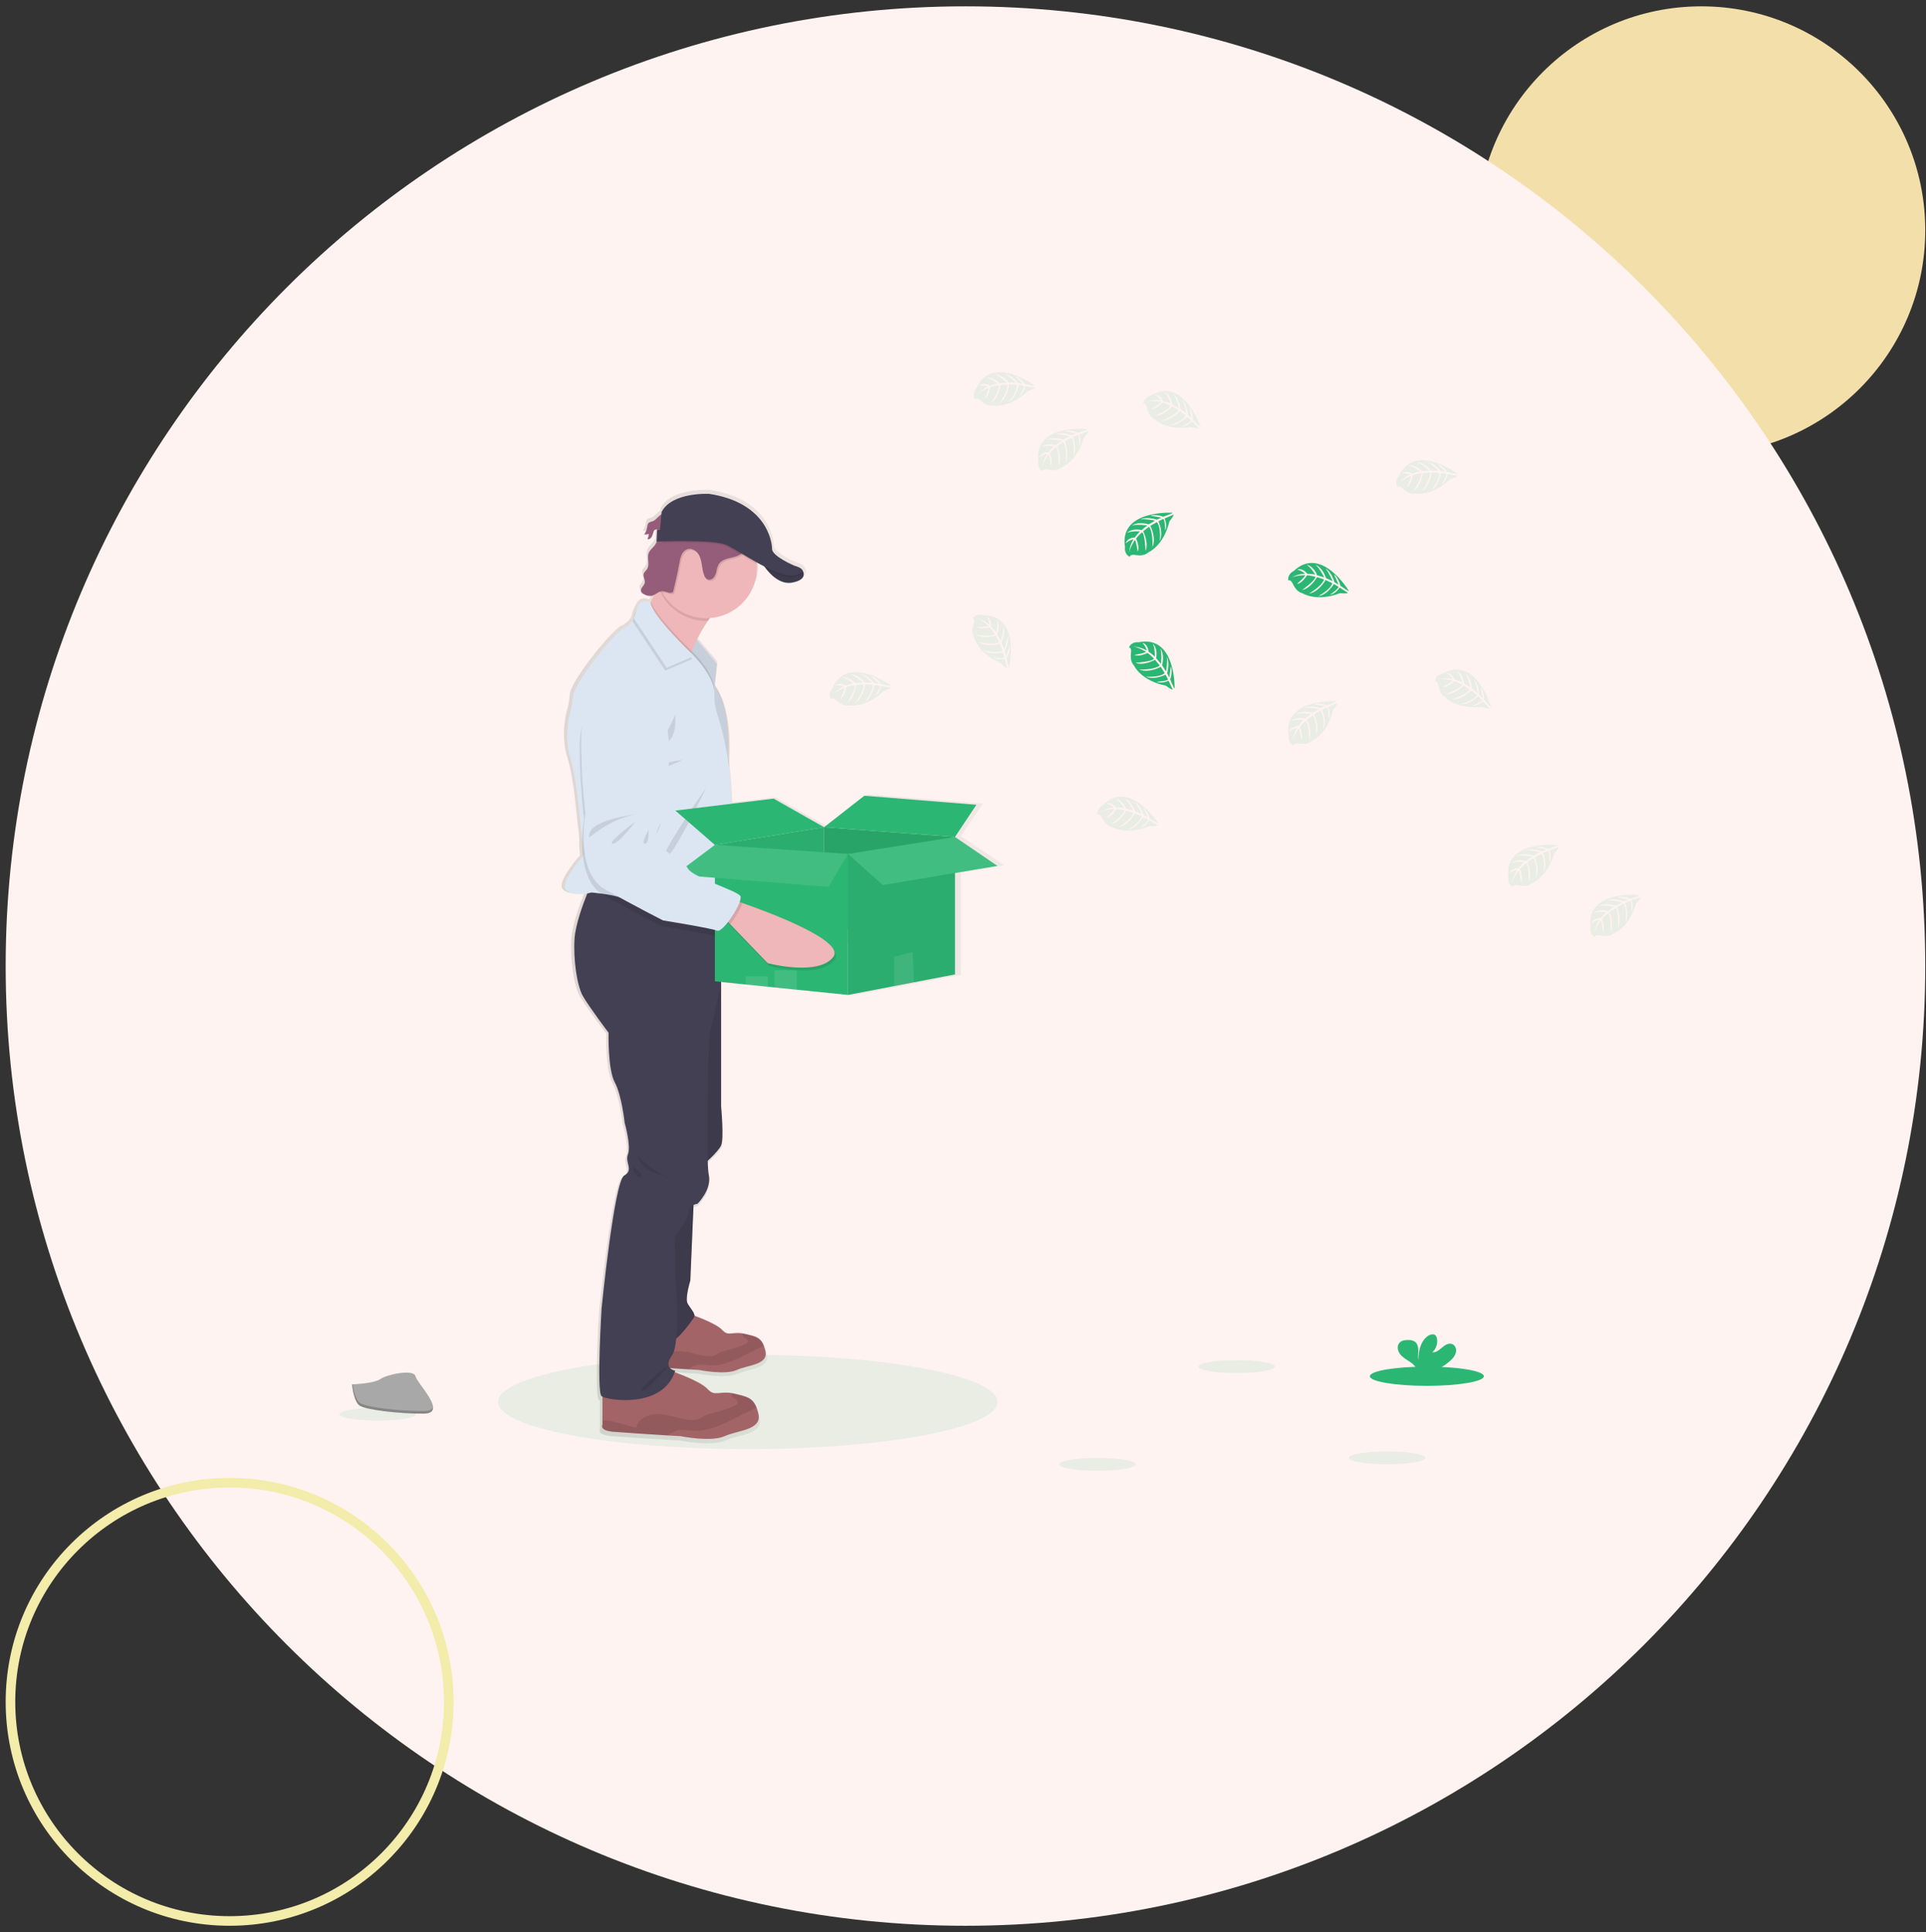 <svg width="301" height="302" viewBox="0 0 301 302" fill="none" xmlns="http://www.w3.org/2000/svg">
  <rect x="0" y="0" width="301" height="302" fill="#333333" stroke="none"/>
  <g clip-path="url(#clip0_7_235)">
    <path
      d="M265.885 70.99C246.555 70.99 230.885 55.319 230.885 35.99C230.885 16.66 246.555 0.99 265.885 0.99C285.215 0.99 300.885 16.66 300.885 35.99C300.885 55.319 285.215 70.99 265.885 70.99Z"
      fill="#F3DFAA" />
    <path
      d="M150.885 300.99C233.728 300.99 300.885 233.832 300.885 150.99C300.885 68.147 233.728 0.99 150.885 0.99C68.042 0.99 0.885 68.147 0.885 150.99C0.885 233.832 68.042 300.99 150.885 300.99Z"
      fill="#FEF3F0" />
    <path
      d="M35.885 300.24C16.969 300.24 1.635 284.905 1.635 265.99C1.635 247.074 16.969 231.74 35.885 231.74C54.801 231.74 70.135 247.074 70.135 265.99C70.135 284.905 54.801 300.24 35.885 300.24Z"
      stroke="#F3ECAA" stroke-width="1.5" />
    <path opacity="0.1"
      d="M116.858 226.488C138.409 226.488 155.88 223.187 155.88 219.116C155.88 215.044 138.409 211.743 116.858 211.743C95.306 211.743 77.835 215.044 77.835 219.116C77.835 223.187 95.306 226.488 116.858 226.488Z"
      fill="#2CB674" />
    <path
      d="M156.964 135.242L150.176 130.679L153.6 125.596L135.673 124.171L129.231 129.139L121.168 124.63L114.442 125.437L114.363 123.669C114.279 121.826 114.094 119.989 113.806 118.166C113.835 117.614 113.855 116.98 113.853 116.29C113.853 113.384 113.458 109.532 111.726 106.964L112.124 103.389L108.889 99.576C109.409 98.544 110.001 97.55 110.662 96.601C110.773 96.442 110.884 96.288 111.003 96.137C115.202 95.835 118.515 92.391 118.515 88.182C118.515 87.987 118.515 87.793 118.493 87.6C118.493 87.523 118.478 87.444 118.469 87.366C118.879 87.587 119.293 87.808 119.707 88.029C119.785 88.14 119.874 88.25 119.971 88.38L119.991 88.405L120.115 88.557L120.155 88.604C120.199 88.657 120.246 88.707 120.292 88.761L120.323 88.796C120.441 88.926 120.565 89.059 120.698 89.189C120.714 89.202 120.729 89.216 120.742 89.231L120.908 89.386L120.955 89.428C121.097 89.554 121.247 89.675 121.398 89.79L121.447 89.826L121.637 89.956L121.7 89.996C121.773 90.04 121.848 90.087 121.921 90.129L121.948 90.144C122.034 90.19 122.123 90.235 122.211 90.277L122.256 90.294C122.331 90.327 122.405 90.358 122.477 90.387L122.546 90.411C122.624 90.438 122.699 90.462 122.779 90.484L122.827 90.498C122.925 90.522 123.022 90.542 123.122 90.557H123.133C123.227 90.572 123.322 90.582 123.417 90.586H123.481C123.566 90.59 123.651 90.59 123.736 90.586H123.791C123.898 90.58 124.003 90.567 124.108 90.548C124.604 90.483 125.08 90.313 125.504 90.049C125.612 89.977 125.708 89.888 125.788 89.786C126.231 89.207 125.744 88.573 125.744 88.573C125.571 88.162 124.449 87.872 124.449 87.872C124.449 87.872 120.904 86.396 120.904 85.22C120.904 84.045 120.018 77.945 110.868 76.551C110.868 76.551 104.916 76.217 103.243 79.395L103.208 79.766C102.716 80.073 102.308 80.69 101.823 80.871C101.613 80.916 101.411 80.99 101.222 81.092V81.05C101.166 81.099 101.12 81.158 101.087 81.225C100.983 81.432 100.92 81.657 100.903 81.888C100.853 82.17 100.755 82.441 100.613 82.69C100.573 82.761 100.529 82.829 100.48 82.893L100.442 82.953C100.699 82.973 100.958 82.931 101.196 82.831C101.158 83.134 101.084 83.431 100.974 83.715C101.115 83.72 101.254 83.684 101.375 83.612C101.496 83.54 101.594 83.434 101.656 83.309V83.291L101.685 83.251C101.741 83.149 101.787 83.042 101.823 82.931L101.798 82.957C101.843 82.814 101.882 82.668 101.931 82.526C101.954 82.447 101.99 82.372 102.04 82.305C102.099 82.246 102.171 82.201 102.251 82.175C102.331 82.148 102.415 82.141 102.499 82.153L102.408 84.069H102.448C102.394 84.208 102.329 84.343 102.253 84.471C101.938 84.979 101.366 85.326 101.156 85.883C101.065 86.152 101.03 86.436 101.054 86.719C101.054 86.884 101.074 87.052 101.087 87.218V87.205C101.118 87.647 101.127 88.067 100.888 88.422C100.724 88.665 100.46 88.849 100.369 89.125C100.344 89.202 100.333 89.283 100.336 89.364C100.354 89.606 100.404 89.845 100.486 90.073C100.487 90.069 100.487 90.064 100.486 90.06C100.542 90.228 100.555 90.407 100.524 90.582C100.424 91.023 99.886 91.393 99.912 91.815C99.911 91.87 99.919 91.926 99.937 91.978C100.041 92.184 100.22 92.343 100.438 92.42C100.779 92.614 101.172 92.7 101.563 92.668C101.71 92.641 101.852 92.593 101.984 92.524C101.829 92.88 101.67 93.231 101.508 93.565C101.484 93.618 101.457 93.671 101.43 93.724C101.43 93.724 100.061 92.811 99.283 94.672C99.056 95.059 98.894 95.48 98.802 95.918C98.763 96.094 98.709 96.266 98.638 96.431C98.293 97.014 97.776 97.477 97.158 97.757C95.572 98.482 89.163 106.454 89.05 108.518C88.995 109.323 88.858 110.122 88.642 110.9C88.138 112.733 88.008 114.649 88.261 116.533C88.34 117.142 88.472 117.743 88.653 118.33C89.334 120.392 89.788 124.239 89.788 124.239L90.524 130.918C90.496 131.839 90.536 132.762 90.643 133.678C89.892 134.533 86.876 138.098 88.028 139.068C88.915 139.832 90.466 139.706 91.337 139.55C90.603 141.36 89.449 144.506 89.296 146.668C89.074 149.866 89.675 154.102 90.626 155.728C91.576 157.355 94.745 161.527 94.745 161.527C94.745 161.527 94.597 167.251 95.729 169.331C96.861 171.41 97.318 175.724 97.318 175.724C97.318 175.724 98.375 179.366 97.845 180.705C97.315 182.044 98.827 183.158 97.24 184.049C95.653 184.939 93.624 205.012 93.624 205.012C93.624 205.012 92.806 218.168 93.624 218.837C93.668 218.869 93.714 218.897 93.763 218.919V223.339C93.763 223.339 93.196 224.267 95.503 224.455C97.083 224.581 101.561 224.866 104.218 225.032L106.277 225.16C106.277 225.16 111.152 226.128 113.306 225.16C115.459 224.192 119.278 224.214 118.71 221.657C118.635 221.309 118.534 220.967 118.409 220.634C117.786 219.047 116.729 218.866 114.781 218.424C114.668 218.4 114.56 218.378 114.46 218.36C112.408 218.004 111.734 218.957 110.584 217.717C109.585 216.645 106.403 215.445 105.319 215.065C105.346 214.986 105.379 214.908 105.406 214.826C105.099 214.775 104.814 214.636 104.584 214.426L107.52 214.612L109.268 214.72C109.268 214.72 113.412 215.545 115.251 214.72C117.09 213.896 120.326 213.918 119.843 211.746C119.779 211.45 119.694 211.159 119.588 210.875C119.058 209.527 118.158 209.379 116.503 209.005C116.408 208.986 116.319 208.966 116.231 208.95C114.487 208.647 113.915 209.456 112.938 208.404C112.1 207.507 109.457 206.502 108.506 206.159C108.506 205.668 107.841 204.97 107.422 204.27C106.93 203.452 107.839 200.59 107.839 200.59L108.357 188.716C108.555 188.628 108.764 188.569 108.978 188.539C108.978 188.539 111.322 186.307 110.793 183.929C110.685 183.21 110.629 182.484 110.624 181.757C111.395 181.043 112.457 179.989 112.758 179.339C113.25 178.281 112.758 173.152 112.758 173.152V153.538L116.68 153.934L120.239 154.299L121.323 154.409L124.882 154.767L133.061 155.591L140.431 154.199L143.619 153.598L150.176 152.361V136.361L156.964 135.242ZM102.982 82.224L102.525 82.175C102.676 82.182 102.835 82.21 102.982 82.224Z"
      fill="url(#paint0_linear_7_235)" />
    <path
      d="M141.056 145.631C138.84 148.794 130.873 147.119 130.873 147.119L124.7 141.357L123.869 140.577L125.263 137.625C125.263 137.625 125.706 137.746 126.466 137.963C130.457 139.119 142.926 142.973 141.056 145.631Z"
      fill="#EFB7B9" />
    <path opacity="0.1"
      d="M126.461 137.963C126.189 138.909 125.442 140.325 124.7 141.357L123.869 140.577L125.263 137.625C125.263 137.625 125.71 137.746 126.461 137.963Z"
      fill="black" />
    <path
      d="M105.288 104.668C105.288 104.668 99.598 107.185 99.877 113.366C100.078 117.348 100.513 121.315 101.18 125.247C101.18 125.247 100.017 134.548 104.861 136.946C109.705 139.344 114.187 141.315 114.187 141.315C114.187 141.315 121.766 142.128 122.708 142.464C123.649 142.8 126.592 137.664 126.049 136.864C125.506 136.064 118.551 134.387 117.664 133.052C116.778 131.718 114.728 130.893 114.728 130.893C114.728 130.893 112.612 129.616 112.468 128.462C112.324 127.309 112.882 126.449 113.024 125.943C113.166 125.437 113.525 120.551 113.525 120.551C113.525 120.551 115.914 103.159 105.288 104.668Z"
      fill="#DCE6F2" />
    <path opacity="0.1"
      d="M109.044 124.993C109.044 124.993 101.238 126.297 101.993 129.021C101.993 129.021 104.827 126.08 109.044 124.993Z"
      fill="black" />
    <path opacity="0.1"
      d="M109.104 126.096C109.104 126.096 104.812 129.589 105.652 129.768C106.492 129.947 109.104 126.096 109.104 126.096Z"
      fill="black" />
    <path opacity="0.1"
      d="M111.167 127.313C111.167 127.313 110.017 129.662 110.724 129.503C111.431 129.344 111.167 127.313 111.167 127.313Z"
      fill="black" />
    <path opacity="0.1"
      d="M126.75 138.212L126.275 138.078C126.411 137.636 126.448 137.278 126.337 137.112C125.795 136.312 118.843 134.637 117.959 133.3C117.075 131.963 115.023 131.141 115.023 131.141C115.023 131.141 112.907 129.863 112.763 128.71C112.619 127.556 113.177 126.696 113.319 126.19C113.461 125.684 113.82 120.796 113.82 120.796C113.82 120.796 116.202 103.406 105.576 104.915C105.576 104.915 99.886 107.435 100.163 113.616C100.364 117.598 100.8 121.565 101.468 125.496C101.468 125.496 100.305 134.798 105.149 137.196C109.993 139.594 114.476 141.565 114.476 141.565C114.476 141.565 122.052 142.376 122.996 142.714C123.353 142.842 123.997 142.181 124.629 141.273L124.988 141.607L131.161 147.366C131.161 147.366 139.128 149.043 141.344 145.881C143.216 143.22 130.749 139.366 126.75 138.212Z"
      fill="black" />
    <path
      d="M102.013 81.468C101.796 81.51 101.588 81.59 101.399 81.704C101.178 81.888 101.178 82.201 101.122 82.475C101.057 82.857 100.906 83.218 100.679 83.532C100.931 83.55 101.184 83.508 101.417 83.41C101.379 83.713 101.305 84.01 101.195 84.294C101.334 84.298 101.47 84.261 101.588 84.19C101.705 84.118 101.8 84.014 101.86 83.89C101.977 83.641 102.07 83.381 102.137 83.114C102.158 83.034 102.194 82.959 102.244 82.893C102.447 82.652 102.826 82.76 103.141 82.791C103.403 82.813 103.666 82.765 103.903 82.652C104.14 82.538 104.342 82.364 104.488 82.146C104.823 81.64 104.843 80.345 104.045 80.208C103.212 80.071 102.693 81.216 102.013 81.468Z"
      fill="#965D7B" />
    <g opacity="0.1">
      <path opacity="0.1"
        d="M101.377 81.976C101.397 81.868 101.41 81.755 101.435 81.647C101.224 81.83 101.213 82.142 101.158 82.418C101.13 82.577 101.086 82.734 101.027 82.884C101.202 82.607 101.32 82.299 101.377 81.976Z"
        fill="black" />
      <path opacity="0.1"
        d="M101.448 83.801C101.558 83.517 101.633 83.22 101.67 82.917C101.448 83.01 101.208 83.052 100.967 83.039C100.897 83.194 100.812 83.342 100.712 83.481C100.964 83.5 101.216 83.459 101.448 83.362C101.411 83.664 101.337 83.961 101.226 84.246C101.365 84.249 101.501 84.212 101.618 84.141C101.736 84.069 101.831 83.965 101.891 83.841C101.946 83.741 101.991 83.635 102.024 83.525C101.959 83.616 101.872 83.689 101.772 83.737C101.671 83.785 101.56 83.807 101.448 83.801Z"
        fill="black" />
      <path opacity="0.1"
        d="M103.394 82.299C103.079 82.268 102.698 82.159 102.494 82.4C102.445 82.467 102.409 82.542 102.388 82.621C102.368 82.679 102.35 82.738 102.334 82.798C102.545 82.632 102.886 82.721 103.172 82.749C103.434 82.771 103.697 82.722 103.933 82.609C104.17 82.496 104.372 82.321 104.519 82.104C104.587 81.997 104.637 81.88 104.668 81.757C104.516 81.945 104.321 82.092 104.098 82.186C103.876 82.281 103.634 82.319 103.394 82.299Z"
        fill="black" />
    </g>
    <path d="M108.683 99.719L112.062 103.773L111.621 107.863L107.537 101.488L108.683 99.719Z" fill="#DCE6F2" />
    <path opacity="0.1"
      d="M112.06 103.773L111.646 107.62L111.619 107.863L107.934 102.109L107.537 101.488L107.653 101.309L108.681 99.719L108.909 99.993L112.06 103.773Z"
      fill="black" />
    <path
      d="M113.815 94.232C112.672 94.559 111.579 95.682 110.629 97.046C109.986 97.986 109.412 98.972 108.909 99.993C108.597 100.617 108.322 101.216 108.094 101.738L107.934 102.109C107.549 103.017 107.334 103.625 107.334 103.625C107.334 103.625 98.581 97.061 99.966 96.619C100.431 96.471 101.043 95.476 101.648 94.223L101.723 94.064C102.106 93.26 102.483 92.363 102.818 91.519C103.502 89.784 104.01 88.276 104.01 88.276C104.01 88.276 117.305 93.238 113.815 94.232Z"
      fill="#EFB7B9" />
    <path
      d="M119.052 87.907C119.052 87.907 121.072 91.554 123.787 91.057C126.501 90.559 125.385 89.099 125.385 89.099L119.052 87.907Z"
      fill="#444053" />
    <path
      d="M115.136 214.128C113.346 214.943 109.297 214.128 109.297 214.128L107.591 214.022C105.375 213.88 101.665 213.642 100.353 213.536C98.439 213.379 98.909 212.597 98.909 212.597V207.869L108.198 205.523C108.198 205.523 111.87 206.776 112.876 207.869C113.831 208.913 114.389 208.11 116.093 208.411C116.177 208.426 116.266 208.444 116.359 208.466C117.977 208.835 118.854 208.981 119.373 210.318C119.477 210.599 119.561 210.887 119.623 211.18C120.102 213.332 116.924 213.317 115.136 214.128Z"
      fill="#A36468" />
    <path opacity="0.1"
      d="M119.373 210.318C119.04 210.525 118.69 210.704 118.327 210.853C117.108 211.407 115.949 212.084 114.717 212.607C113.485 213.131 112.158 213.505 110.824 213.405C110.126 213.354 109.412 213.184 108.745 213.383C108.333 213.542 107.944 213.757 107.591 214.022C105.375 213.88 101.665 213.642 100.353 213.536C98.439 213.379 98.909 212.596 98.909 212.596V212.044C98.977 212.044 99.055 212.024 99.144 212.017C99.602 212.01 100.059 212.078 100.495 212.219C101.457 212.479 102.414 212.736 103.376 212.992C103.455 212.694 103.594 212.416 103.785 212.173C103.975 211.931 104.213 211.73 104.484 211.582C105.033 211.291 105.649 211.15 106.27 211.173C107.761 211.193 109.173 211.898 110.662 211.969C111.078 212.007 111.497 211.937 111.879 211.765C112.082 211.664 112.262 211.516 112.461 211.403C112.781 211.249 113.118 211.135 113.465 211.065C114.442 210.823 115.4 210.514 116.335 210.141C116.601 210.037 116.911 209.849 116.876 209.567C116.829 209.191 116.237 209.147 116.082 208.802C116.055 208.74 116.042 208.672 116.045 208.604C116.048 208.536 116.067 208.47 116.1 208.411C116.184 208.426 116.273 208.444 116.366 208.466C117.977 208.835 118.854 208.981 119.373 210.318Z"
      fill="black" />
    <path
      d="M113.244 224.47C111.138 225.43 106.374 224.47 106.374 224.47L104.369 224.353C101.772 224.188 97.397 223.911 95.853 223.781C93.599 223.595 94.153 222.676 94.153 222.676V217.105L105.084 214.342C105.084 214.342 109.406 215.816 110.589 217.105C111.712 218.331 112.362 217.388 114.376 217.741C114.476 217.759 114.58 217.781 114.688 217.805C116.592 218.247 117.624 218.413 118.234 219.986C118.357 220.317 118.456 220.656 118.529 221.001C119.078 223.533 115.349 223.514 113.244 224.47Z"
      fill="#A36468" />
    <path opacity="0.1"
      d="M118.229 219.987C117.838 220.23 117.426 220.441 117 220.616C115.566 221.268 114.201 222.064 112.752 222.68C111.302 223.297 109.74 223.735 108.169 223.62C107.349 223.56 106.509 223.355 105.732 223.593C105.244 223.782 104.786 224.038 104.369 224.353C101.772 224.188 97.397 223.911 95.853 223.781C93.599 223.595 94.153 222.676 94.153 222.676V222.026C94.245 222.011 94.338 222.001 94.43 221.995C94.97 221.986 95.508 222.065 96.021 222.232L99.409 223.142C99.504 222.791 99.669 222.463 99.895 222.177C100.121 221.892 100.403 221.656 100.724 221.483C101.369 221.139 102.095 220.973 102.826 221.001C104.581 221.025 106.241 221.854 107.994 221.938C108.482 221.982 108.974 221.901 109.421 221.701C109.663 221.58 109.864 221.405 110.108 221.275C110.483 221.092 110.88 220.958 111.289 220.877C112.432 220.59 113.554 220.226 114.648 219.79C114.961 219.666 115.327 219.445 115.284 219.114C115.229 218.672 114.533 218.619 114.349 218.212C114.318 218.139 114.304 218.059 114.308 217.98C114.312 217.9 114.334 217.822 114.371 217.752C114.471 217.77 114.575 217.792 114.684 217.816C116.587 218.241 117.62 218.413 118.229 219.987Z"
      fill="black" />
    <path
      d="M108.479 186.241L107.888 200.126C107.888 200.126 107.001 202.961 107.482 203.772C107.963 204.583 108.774 205.392 108.479 205.872C108.185 206.351 104.639 211.536 103.493 209.547C102.348 207.558 101.218 198.939 101.218 198.939L102.275 188.294L108.479 186.241Z"
      fill="#444053" />
    <path
      d="M111.045 151.647L112.69 153.839V172.906C112.69 172.906 113.17 177.989 112.69 179.039C112.209 180.088 109.771 182.188 109.771 182.188L107.721 171.691L108.165 160.586L111.045 151.647Z"
      fill="#444053" />
    <path opacity="0.1"
      d="M108.479 186.241L107.888 200.126C107.888 200.126 107.001 202.961 107.482 203.772C107.963 204.583 108.774 205.392 108.479 205.872C108.185 206.351 104.639 211.536 103.493 209.547C102.348 207.558 101.218 198.939 101.218 198.939L102.275 188.294L108.479 186.241Z"
      fill="black" />
    <path opacity="0.1"
      d="M111.045 151.647L112.69 153.839V172.906C112.69 172.906 113.17 177.989 112.69 179.039C112.209 180.088 109.771 182.188 109.771 182.188L107.721 171.691L108.165 160.586L111.045 151.647Z"
      fill="black" />
    <path
      d="M112.69 143.514V153.828L110.844 161.857C110.844 161.857 110.252 181.231 110.768 183.587C111.285 185.943 108.996 188.155 108.996 188.155C108.996 188.155 107.666 188.303 107.666 189.333C107.666 190.362 105.45 193.31 105.45 193.31L105.523 199.056C105.523 199.056 106.485 209.812 105.007 211.874C103.529 213.936 105.523 214.232 105.523 214.232C103.677 220.272 94.814 218.873 94.014 218.21C93.214 217.547 94.014 204.508 94.014 204.508C94.014 204.508 95.995 184.619 97.546 183.735C99.097 182.851 97.621 181.746 98.138 180.42C98.654 179.094 97.621 175.485 97.621 175.485C97.621 175.485 97.178 171.211 96.07 169.149C94.962 167.087 95.108 161.415 95.108 161.415C95.108 161.415 92.006 157.289 91.084 155.669C90.162 154.049 89.569 149.85 89.79 146.681C89.941 144.539 91.069 141.421 91.784 139.627C92.128 138.767 92.376 138.21 92.376 138.21L92.587 138.265L104.69 141.426L112.69 143.514Z"
      fill="#444053" />
    <path opacity="0.1"
      d="M113.815 94.232C112.672 94.559 111.579 95.682 110.629 97.046H110.381C108.987 97.046 107.618 96.681 106.412 95.985C105.206 95.289 104.205 94.288 103.511 93.083C103.221 92.584 102.988 92.054 102.815 91.503C103.5 89.768 104.008 88.261 104.008 88.261C104.008 88.261 117.305 93.238 113.815 94.232Z"
      fill="black" />
    <path
      d="M118.303 88.707C118.304 89.916 118.028 91.11 117.495 92.196C116.961 93.282 116.185 94.231 115.226 94.971C114.267 95.71 113.15 96.22 111.962 96.462C110.774 96.703 109.546 96.669 108.373 96.363C107.2 96.056 106.113 95.486 105.197 94.694C104.28 93.903 103.557 92.912 103.085 91.799C102.612 90.685 102.402 89.478 102.471 88.271C102.54 87.064 102.886 85.888 103.482 84.836C103.723 84.408 104.003 84.004 104.32 83.629C104.843 83.008 105.457 82.47 106.141 82.033C107.298 81.3 108.626 80.879 109.994 80.811C111.363 80.743 112.726 81.029 113.95 81.644C115.174 82.258 116.218 83.178 116.979 84.315C117.74 85.451 118.192 86.765 118.291 88.128C118.296 88.323 118.303 88.515 118.303 88.707Z"
      fill="#EFB7B9" />
    <path opacity="0.1"
      d="M111.646 107.62L111.619 107.864L107.934 102.118C107.549 103.026 107.334 103.634 107.334 103.634C107.334 103.634 98.581 97.061 99.966 96.619C100.431 96.471 101.043 95.477 101.648 94.224L101.723 94.064C102.365 95.974 106.099 99.79 107.653 101.32C107.832 101.497 107.981 101.643 108.096 101.749L108.333 101.97L108.457 102.093C109.022 102.675 111.406 105.238 111.646 107.62Z"
      fill="black" />
    <path
      d="M114.4 127.116L113.997 140.06L113.926 142.365C113.926 142.365 109.148 141.923 104.69 141.437C101.1 141.046 97.716 140.624 97.196 140.376C96.531 140.064 95.106 139.824 93.983 139.671C93.114 139.554 92.431 139.492 92.431 139.492C92.431 139.492 92.177 139.567 91.784 139.638C90.929 139.793 89.427 139.919 88.551 139.161C87.432 138.19 90.373 134.666 91.106 133.819L91.268 133.636L90.991 131.083L90.271 124.465C90.271 124.465 89.828 120.652 89.163 118.608C88.985 118.027 88.857 117.432 88.78 116.829C88.533 114.962 88.659 113.065 89.152 111.247C89.362 110.474 89.496 109.683 89.551 108.885C89.662 106.84 95.922 98.939 97.473 98.221C98.171 97.897 98.732 97.338 99.059 96.643C99.167 96.425 99.249 96.194 99.301 95.956C99.966 93.083 101.648 94.224 101.648 94.224C102.053 96.471 108.331 102.42 108.331 102.42L108.455 102.544C109.078 103.181 111.852 106.169 111.655 108.719C111.615 109.668 111.757 110.616 112.073 111.512C113.35 115.522 114.084 119.684 114.256 123.888L114.4 127.116Z"
      fill="#DCE6F2" />
    <path opacity="0.1"
      d="M105.506 111.746C105.506 111.746 103.954 115.503 102.791 116.111C101.628 116.719 106.06 117.393 105.506 111.746Z"
      fill="black" />
    <path opacity="0.1"
      d="M106.669 118.763C106.669 118.763 103.123 119.205 103.123 119.868C103.123 120.531 106.669 118.763 106.669 118.763Z"
      fill="black" />
    <path opacity="0.1"
      d="M110.38 123.072C110.38 123.072 105.228 134.011 103.788 134.343C102.348 134.674 110.38 123.072 110.38 123.072Z"
      fill="black" />
    <path opacity="0.1"
      d="M108.233 102.975L103.972 104.823L98.829 97.074C98.937 96.856 99.018 96.625 99.07 96.387C99.735 93.514 101.417 94.654 101.417 94.654C101.823 96.902 108.1 102.851 108.1 102.851L108.233 102.975Z"
      fill="black" />
    <path
      d="M108.455 102.533L104.194 104.381L99.05 96.632C99.159 96.414 99.24 96.183 99.292 95.945C99.957 93.072 101.639 94.212 101.639 94.212C102.044 96.46 108.322 102.409 108.322 102.409L108.455 102.533Z"
      fill="#DCE6F2" />
    <path opacity="0.1"
      d="M113.926 142.365C113.926 142.365 109.148 141.923 104.69 141.437L112.69 143.525V145.956C112.339 146.272 112.036 146.436 111.839 146.352C110.917 145.965 103.394 144.749 103.394 144.749C103.394 144.749 99.024 142.54 94.308 139.888C94.194 139.824 94.083 139.755 93.976 139.68C93.426 139.308 92.952 138.834 92.58 138.285C91.709 137.028 91.284 135.412 91.1 133.828C90.996 132.92 90.958 132.006 90.984 131.092C91.007 130.056 91.102 129.023 91.268 128C90.812 124.039 90.59 120.054 90.603 116.067C90.659 109.879 96.476 107.669 96.476 107.669C107.167 106.73 103.852 123.967 103.852 123.967C103.852 123.967 103.234 128.829 103.066 129.326C102.897 129.824 102.292 130.652 102.374 131.813C102.456 132.973 104.499 134.361 104.499 134.361C104.499 134.361 106.494 135.293 107.316 136.674C107.914 137.693 111.801 139.074 113.997 140.06L113.926 142.365Z"
      fill="black" />
    <path opacity="0.1"
      d="M117.507 83.801C117.511 84.165 117.435 84.526 117.285 84.858C117.172 85.129 117.04 85.391 116.891 85.644C116.658 86.11 116.327 86.52 115.92 86.847C115.408 87.211 114.761 87.313 114.148 87.461C113.534 87.609 112.896 87.846 112.545 88.367C112.356 88.702 112.229 89.069 112.171 89.45C112.112 89.83 111.96 90.19 111.728 90.498C111.607 90.647 111.439 90.753 111.252 90.798C111.064 90.843 110.867 90.824 110.691 90.745C110.505 90.62 110.365 90.44 110.29 90.23C110.037 89.662 109.973 89.032 109.871 88.42C109.769 87.808 109.625 87.178 109.248 86.685C108.871 86.193 108.204 85.868 107.613 86.06C107.415 86.136 107.234 86.251 107.082 86.398C106.93 86.546 106.809 86.722 106.726 86.917C106.563 87.308 106.45 87.718 106.392 88.137C106.117 89.637 105.793 91.128 105.419 92.61C105.408 92.671 105.383 92.728 105.346 92.778C105.287 92.837 105.207 92.87 105.124 92.871C104.628 92.937 104.152 92.59 103.651 92.628C103.599 92.631 103.548 92.639 103.498 92.652C102.688 91.249 102.331 89.631 102.474 88.018C102.617 86.405 103.254 84.876 104.298 83.636L104.338 83.625C104.671 83.507 104.974 83.317 105.224 83.068C105.544 82.749 105.84 82.406 106.11 82.044L106.288 81.823C106.797 81.212 107.377 80.662 108.016 80.186C108.19 80.043 108.391 79.936 108.606 79.868C108.79 79.832 108.978 79.826 109.164 79.85C109.929 79.942 110.701 79.971 111.471 79.936C112.007 79.852 112.548 79.797 113.091 79.773C114.493 79.812 115.69 80.8 116.576 81.883C117.053 82.438 117.478 83.077 117.507 83.801Z"
      fill="black" />
    <path
      d="M102.448 85.046C102.14 85.549 101.583 85.892 101.375 86.445C101.069 87.247 101.586 88.246 101.111 88.962C100.954 89.203 100.695 89.382 100.606 89.658C100.455 90.124 100.868 90.621 100.761 91.101C100.655 91.58 100.021 91.985 100.189 92.453C100.289 92.658 100.464 92.816 100.677 92.895C101.013 93.087 101.399 93.173 101.785 93.141C102.39 93.041 102.84 92.449 103.454 92.405C103.952 92.369 104.429 92.714 104.925 92.65C105.008 92.647 105.087 92.613 105.147 92.555C105.184 92.506 105.209 92.448 105.22 92.387C105.592 90.906 105.917 89.415 106.195 87.914C106.251 87.495 106.363 87.085 106.527 86.694C106.61 86.499 106.731 86.323 106.883 86.176C107.036 86.029 107.216 85.913 107.413 85.837C108.005 85.647 108.67 85.969 109.049 86.462C109.428 86.955 109.572 87.585 109.674 88.197C109.776 88.809 109.84 89.439 110.09 90.007C110.166 90.218 110.308 90.399 110.494 90.524C110.826 90.716 111.274 90.564 111.528 90.276C111.762 89.969 111.914 89.608 111.972 89.227C112.029 88.847 112.156 88.481 112.346 88.146C112.696 87.625 113.337 87.388 113.948 87.24C114.56 87.092 115.205 86.988 115.721 86.624C116.127 86.297 116.458 85.888 116.692 85.424C117.02 84.853 117.325 84.235 117.299 83.578C117.27 82.862 116.844 82.224 116.39 81.667C115.504 80.584 114.305 79.596 112.902 79.558C112.36 79.581 111.819 79.636 111.282 79.722C110.512 79.756 109.741 79.727 108.976 79.633C108.79 79.611 108.601 79.618 108.417 79.653C108.202 79.719 108.002 79.827 107.83 79.972C107.191 80.447 106.61 80.996 106.099 81.607C105.77 82.042 105.414 82.455 105.031 82.844C104.781 83.094 104.478 83.285 104.145 83.404C103.923 83.466 103.702 83.421 103.491 83.49C102.838 83.695 102.751 84.546 102.448 85.046Z"
      fill="#965D7B" />
    <path opacity="0.1"
      d="M123.787 91.054C122.014 91.379 120.545 89.95 119.732 88.906C119.482 88.59 119.255 88.256 119.052 87.907L125.136 89.052L125.382 89.099C125.382 89.099 126.501 90.559 123.787 91.054Z"
      fill="black" />
    <g opacity="0.1">
      <path opacity="0.1"
        d="M100.761 90.469C100.786 90.18 100.742 89.889 100.633 89.62C100.633 89.642 100.613 89.664 100.606 89.686C100.511 89.983 100.639 90.29 100.721 90.597C100.739 90.556 100.752 90.513 100.761 90.469Z"
        fill="black" />
      <path opacity="0.1"
        d="M101.289 86.851C101.266 87.157 101.272 87.464 101.306 87.768C101.329 87.463 101.323 87.156 101.289 86.851Z"
        fill="black" />
      <path opacity="0.1"
        d="M116.678 84.785C116.445 85.25 116.114 85.66 115.708 85.987C115.196 86.352 114.551 86.453 113.935 86.601C113.319 86.749 112.683 86.986 112.333 87.507C112.143 87.843 112.016 88.21 111.958 88.59C111.901 88.972 111.748 89.332 111.515 89.64C111.26 89.927 110.813 90.082 110.48 89.888C110.294 89.762 110.153 89.581 110.077 89.37C109.827 88.802 109.76 88.175 109.66 87.561C109.561 86.946 109.412 86.319 109.035 85.826C108.659 85.333 107.992 85.008 107.4 85.2C107.202 85.277 107.022 85.392 106.87 85.539C106.717 85.686 106.596 85.863 106.514 86.058C106.35 86.448 106.238 86.858 106.181 87.278C105.905 88.779 105.58 90.27 105.206 91.751C105.196 91.812 105.171 91.869 105.133 91.918C105.074 91.977 104.995 92.011 104.912 92.013C104.415 92.078 103.939 91.733 103.44 91.768C102.826 91.812 102.377 92.405 101.772 92.502C101.386 92.536 100.999 92.451 100.664 92.257C100.51 92.191 100.371 92.093 100.258 91.969C100.206 92.043 100.172 92.128 100.158 92.217C100.144 92.306 100.15 92.398 100.176 92.484C100.274 92.69 100.449 92.849 100.664 92.926C100.999 93.12 101.386 93.206 101.772 93.171C102.377 93.074 102.826 92.482 103.44 92.438C103.939 92.402 104.415 92.747 104.912 92.683C104.995 92.68 105.074 92.646 105.133 92.588C105.171 92.539 105.196 92.481 105.206 92.42C105.579 90.947 105.904 89.456 106.181 87.947C106.238 87.528 106.35 87.118 106.514 86.727C106.596 86.532 106.717 86.356 106.87 86.209C107.022 86.061 107.202 85.946 107.4 85.87C107.992 85.678 108.657 86.002 109.035 86.495C109.414 86.988 109.558 87.618 109.66 88.23C109.762 88.842 109.827 89.472 110.077 90.04C110.153 90.251 110.294 90.432 110.48 90.557C110.813 90.749 111.26 90.597 111.515 90.31C111.748 90.002 111.901 89.641 111.958 89.26C112.016 88.879 112.143 88.512 112.333 88.177C112.683 87.656 113.323 87.421 113.935 87.271C114.546 87.121 115.191 87.021 115.708 86.657C116.114 86.33 116.445 85.92 116.678 85.454C117.006 84.886 117.312 84.268 117.285 83.611C117.281 83.527 117.272 83.443 117.259 83.359C117.152 83.865 116.955 84.348 116.678 84.785Z"
        fill="black" />
    </g>
    <path opacity="0.1"
      d="M117.294 84.851C117.863 85.859 118.199 86.98 118.28 88.133C116.306 87.028 114.449 85.815 113.512 85.393C111.879 84.657 105.771 84.767 103.476 84.836C103.716 84.408 103.996 84.004 104.313 83.629C104.838 83.008 105.454 82.47 106.141 82.034C107.051 81.458 108.07 81.073 109.134 80.903C110.198 80.732 111.286 80.78 112.331 81.044C113.375 81.307 114.356 81.78 115.211 82.434C116.066 83.088 116.779 83.909 117.305 84.847L117.294 84.851Z"
      fill="black" />
    <path opacity="0.1"
      d="M124.341 90.117C123.275 90.445 121.536 89.812 119.732 88.906C119.482 88.59 119.255 88.256 119.052 87.907L125.136 89.052C125.54 89.326 125.642 89.717 124.341 90.117Z"
      fill="black" />
    <path
      d="M110.852 77.189C110.852 77.189 105.036 76.858 103.4 80.007L103.137 82.798L102.693 82.749L102.605 84.648C102.605 84.648 111.495 84.261 113.518 85.172C115.541 86.082 121.828 90.67 124.347 89.897C126.867 89.123 124.126 88.405 124.126 88.405C124.126 88.405 120.658 86.94 120.658 85.79C120.658 84.641 119.798 78.571 110.852 77.189Z"
      fill="#444053" />
    <path opacity="0.1"
      d="M99.633 180.659C99.633 180.659 103.345 184.25 104.952 183.974C104.952 183.974 100.409 183.587 99.633 180.659Z"
      fill="black" />
    <path opacity="0.1"
      d="M98.858 182.323C98.858 182.323 99.19 184.17 100.077 183.989C100.963 183.808 98.858 182.323 98.858 182.323Z"
      fill="black" />
    <path opacity="0.1"
      d="M104.675 213.2C104.675 213.2 99.405 217.288 100.294 217.399C101.182 217.509 104.675 213.2 104.675 213.2Z"
      fill="black" />
    <path d="M111.723 132.058L128.786 129.289V145.399L112.574 144.553L111.723 132.058Z" fill="#2CB674" />
    <path opacity="0.05" d="M111.723 132.058L128.786 129.289V145.399L112.574 144.553L111.723 132.058Z" fill="black" />
    <path d="M128.786 129.289L149.248 130.816L148.116 144.836L128.786 145.399V129.289Z" fill="#2CB674" />
    <path opacity="0.1" d="M128.786 129.289L149.248 130.816L148.116 144.836L128.786 145.399V129.289Z" fill="black" />
    <path d="M135.077 124.372L128.786 129.289L149.248 130.816L152.592 125.784L135.077 124.372Z" fill="#2CB674" />
    <path d="M105.545 126.688L120.906 124.823L128.786 129.289L111.723 132.058L105.545 126.688Z" fill="#2CB674" />
    <path
      d="M132.527 133.472V155.499L124.534 154.681L121.057 154.327L119.998 154.217L116.523 153.861L111.723 153.37V132.058L128.784 133.216L132.527 133.472Z"
      fill="#2CB674" />
    <path d="M149.248 130.816V152.296L142.842 153.523L139.726 154.12L132.527 155.499V133.472L149.248 130.816Z"
      fill="#2CB674" />
    <path opacity="0.05"
      d="M149.248 130.816V152.296L142.842 153.523L139.726 154.12L132.527 155.499V133.472L149.248 130.816Z"
      fill="black" />
    <path d="M105.545 136.694L111.723 132.058L132.526 133.472L129.464 138.617L105.545 136.694Z" fill="#2CB674" />
    <path opacity="0.1" d="M105.545 136.694L111.723 132.058L132.526 133.472L129.464 138.617L105.545 136.694Z"
      fill="white" />
    <path d="M149.248 130.816L132.527 133.472L137.969 138.334L155.88 135.337L149.248 130.816Z" fill="#2CB674" />
    <path opacity="0.1" d="M149.248 130.816L132.527 133.472L137.969 138.334L155.88 135.337L149.248 130.816Z"
      fill="white" />
    <path opacity="0.1" d="M142.842 153.523L139.726 154.12V149.53L142.644 148.796L142.842 153.523Z" fill="white" />
    <path opacity="0.1" d="M124.534 151.644V154.681L121.057 154.327V151.644H124.534Z" fill="white" />
    <path opacity="0.1" d="M119.998 152.601V154.217L116.523 153.861V152.601H119.998Z" fill="white" />
    <path opacity="0.1"
      d="M130.435 150.033C128.053 153.072 120.186 150.973 120.186 150.973L114.34 144.891L113.547 144.067L115.098 141.194C115.098 141.194 115.541 141.339 116.282 141.596C120.199 142.962 132.44 147.476 130.435 150.033Z"
      fill="black" />
    <path
      d="M130.213 149.591C127.831 152.63 119.964 150.531 119.964 150.531L114.119 144.449L113.326 143.625L114.877 140.752C114.877 140.752 115.32 140.897 116.06 141.154C119.978 142.52 132.219 147.034 130.213 149.591Z"
      fill="#EFB7B9" />
    <path opacity="0.1"
      d="M116.051 141.154C115.728 142.082 114.905 143.457 114.11 144.449L113.317 143.625L114.868 140.752C114.868 140.752 115.313 140.897 116.051 141.154Z"
      fill="black" />
    <path
      d="M96.697 106.785C96.697 106.785 90.88 108.995 90.825 115.183C90.812 119.17 91.034 123.155 91.49 127.116C91.49 127.116 89.828 136.343 94.537 138.995C99.246 141.647 103.622 143.857 103.622 143.857C103.622 143.857 111.145 145.072 112.069 145.459C112.993 145.846 116.204 140.873 115.705 140.045C115.207 139.216 108.357 137.172 107.544 135.79C106.731 134.409 104.728 133.479 104.728 133.479C104.728 133.479 102.685 132.089 102.603 130.929C102.521 129.768 103.123 128.94 103.294 128.442C103.465 127.945 104.083 123.083 104.083 123.083C104.083 123.083 107.389 105.835 96.697 106.785Z"
      fill="#DCE6F2" />
    <path opacity="0.1"
      d="M99.356 127.271C99.356 127.271 91.49 128.155 92.099 130.918C92.099 130.918 95.088 128.131 99.356 127.271Z"
      fill="black" />
    <path opacity="0.1"
      d="M99.356 128.376C99.356 128.376 94.891 131.636 95.711 131.857C96.531 132.078 99.356 128.376 99.356 128.376Z"
      fill="black" />
    <path opacity="0.1"
      d="M101.351 129.702C101.351 129.702 100.076 131.987 100.797 131.868C101.517 131.748 101.351 129.702 101.351 129.702Z"
      fill="black" />
    <path
      d="M183.256 80.137C183.256 80.137 174.835 79.631 175.819 85.523C175.819 85.523 175.622 86.564 176.568 87.037C176.568 87.037 176.584 86.595 177.432 86.747C177.735 86.798 178.042 86.813 178.347 86.791C178.762 86.764 179.156 86.602 179.469 86.33C179.469 86.33 181.838 85.355 182.759 81.492C182.759 81.492 183.442 80.648 183.424 80.431L182.002 81.039C182.002 81.039 182.487 82.062 182.103 82.913C182.103 82.913 182.059 81.077 181.784 81.119C181.729 81.119 181.046 81.474 181.046 81.474C181.046 81.474 181.882 83.256 181.25 84.553C181.25 84.553 181.49 82.356 180.785 81.603L179.783 82.186C179.783 82.186 180.761 84.027 180.098 85.53C180.098 85.53 180.269 83.225 179.573 82.327L178.664 83.032C178.664 83.032 179.584 84.849 179.023 86.095C179.023 86.095 178.95 83.412 178.467 83.209C178.467 83.209 177.674 83.907 177.554 84.195C177.554 84.195 178.181 85.521 177.791 86.208C177.791 86.208 177.552 84.42 177.348 84.411C177.348 84.411 176.557 85.596 176.475 86.4C176.513 85.65 176.748 84.924 177.155 84.292C176.699 84.378 176.279 84.596 175.945 84.917C175.945 84.917 176.067 84.08 177.35 84.007C177.35 84.007 178.015 83.108 178.179 83.052C178.179 83.052 176.903 82.946 176.129 83.289C176.129 83.289 176.81 82.5 178.414 82.847L179.3 82.118C179.3 82.118 177.621 81.897 176.907 82.142C176.907 82.142 177.727 81.443 179.542 81.952L180.517 81.371C180.517 81.371 179.085 81.061 178.232 81.174C178.232 81.174 179.132 80.69 180.803 81.214L181.501 80.902C181.501 80.902 180.45 80.697 180.145 80.663C179.839 80.63 179.821 80.546 179.821 80.546C180.486 80.436 181.168 80.512 181.791 80.767C181.791 80.767 183.287 80.23 183.256 80.137Z"
      fill="#2CB674" />
    <path opacity="0.1"
      d="M208.841 109.605C208.841 109.605 200.42 109.099 201.404 114.991C201.404 114.991 201.207 116.031 202.153 116.504C202.153 116.504 202.169 116.062 203.02 116.215C203.322 116.266 203.629 116.28 203.935 116.259C204.344 116.229 204.733 116.068 205.043 115.799C205.043 115.799 207.414 114.823 208.336 110.96C208.336 110.96 209.016 110.118 208.989 109.901L207.567 110.507C207.567 110.507 208.052 111.53 207.671 112.381C207.671 112.381 207.624 110.544 207.352 110.586C207.296 110.586 206.612 110.942 206.612 110.942C206.612 110.942 207.449 112.725 206.818 114.02C206.818 114.02 207.057 111.824 206.35 111.07L205.36 111.647C205.36 111.647 206.337 113.488 205.674 114.991C205.674 114.991 205.845 112.686 205.149 111.788L204.243 112.495C204.243 112.495 205.16 114.31 204.602 115.556C204.602 115.556 204.529 112.873 204.046 112.67C204.046 112.67 203.252 113.368 203.131 113.656C203.131 113.656 203.76 114.982 203.37 115.669C203.37 115.669 203.131 113.881 202.927 113.872C202.927 113.872 202.136 115.057 202.054 115.861C202.093 115.111 202.328 114.384 202.736 113.753C202.28 113.839 201.858 114.057 201.524 114.378C201.524 114.378 201.648 113.541 202.931 113.468C202.931 113.468 203.585 112.568 203.76 112.513C203.76 112.513 202.484 112.407 201.71 112.75C201.71 112.75 202.39 111.961 203.993 112.319L204.879 111.589C204.879 111.589 203.197 111.368 202.486 111.614C202.486 111.614 203.306 110.915 205.12 111.424L206.095 110.842C206.095 110.842 204.662 110.535 203.809 110.646C203.809 110.646 204.711 110.162 206.381 110.686L207.079 110.374C207.079 110.374 206.029 110.168 205.721 110.135C205.413 110.102 205.397 110.018 205.397 110.018C206.063 109.908 206.746 109.984 207.37 110.239C207.37 110.239 208.868 109.698 208.841 109.605Z"
      fill="#2CB674" />
    <path opacity="0.1"
      d="M157.686 104.374C157.686 104.374 159.625 96.177 153.633 96.148C153.633 96.148 152.638 95.777 152.011 96.626C152.011 96.626 152.439 96.716 152.149 97.525C152.048 97.811 151.981 98.108 151.949 98.409C151.906 98.82 151.999 99.233 152.213 99.587C152.213 99.587 152.773 102.085 156.423 103.649C156.423 103.649 157.141 104.462 157.358 104.471L157.004 102.971C157.004 102.971 155.909 103.273 155.133 102.75C155.133 102.75 156.957 103.017 156.959 102.75C156.959 102.694 156.738 101.963 156.738 101.963C156.738 101.963 154.834 102.48 153.66 101.638C153.66 101.638 155.789 102.248 156.656 101.685L156.257 100.597C156.257 100.597 154.263 101.245 152.898 100.336C152.898 100.336 155.147 100.898 156.153 100.367L155.61 99.355C155.61 99.355 153.66 99.947 152.523 99.185C152.523 99.185 155.182 99.569 155.47 99.132C155.47 99.132 154.916 98.232 154.653 98.064C154.653 98.064 153.243 98.458 152.623 97.956C152.623 97.956 154.429 98.025 154.471 97.834C154.471 97.834 153.436 96.855 152.647 96.634C153.382 96.801 154.061 97.156 154.617 97.664C154.609 97.201 154.466 96.75 154.205 96.367C154.205 96.367 155.012 96.632 154.87 97.914C154.87 97.914 155.645 98.71 155.67 98.891C155.67 98.891 155.991 97.655 155.785 96.835C155.785 96.835 156.45 97.64 155.823 99.154L156.39 100.159C156.39 100.159 156.904 98.546 156.773 97.803C156.773 97.803 157.325 98.727 156.512 100.425L156.922 101.483C156.922 101.483 157.469 100.126 157.504 99.273C157.504 99.273 157.83 100.241 157.026 101.795L157.216 102.533C157.216 102.533 157.598 101.536 157.682 101.24C157.766 100.944 157.852 100.942 157.852 100.942C157.849 101.614 157.658 102.272 157.301 102.843C157.301 102.843 157.591 104.385 157.686 104.374Z"
      fill="#2CB674" />
    <path opacity="0.1"
      d="M139.245 107.167C139.245 107.167 132.482 102.122 130.065 107.587C130.065 107.587 129.327 108.35 129.856 109.262C129.856 109.262 130.109 108.907 130.743 109.497C130.967 109.705 131.216 109.886 131.483 110.036C131.845 110.237 132.263 110.314 132.673 110.257C132.673 110.257 135.19 110.741 138.089 108.02C138.089 108.02 139.123 107.689 139.221 107.494L137.694 107.227C137.694 107.227 137.535 108.348 136.748 108.849C136.748 108.849 137.721 107.289 137.468 107.176C137.417 107.152 136.655 107.066 136.655 107.066C136.655 107.066 136.371 109.015 135.13 109.751C135.13 109.751 136.542 108.047 136.367 107.03L135.208 106.969C135.208 106.969 135.011 109.044 133.628 109.936C133.628 109.936 135.039 108.104 134.957 106.973L133.81 107.066C133.81 107.066 133.577 109.083 132.422 109.817C132.422 109.817 133.838 107.536 133.548 107.103C133.548 107.103 132.5 107.251 132.241 107.424C132.241 107.424 132.039 108.869 131.33 109.236C131.33 109.236 132.117 107.612 131.957 107.499C131.957 107.499 130.643 108.054 130.127 108.686C130.573 108.08 131.171 107.602 131.86 107.298C131.431 107.12 130.96 107.071 130.503 107.156C130.503 107.156 131.066 106.524 132.179 107.167C132.179 107.167 133.22 106.776 133.397 106.825C133.397 106.825 132.389 106.036 131.554 105.899C131.554 105.899 132.56 105.612 133.701 106.783L134.851 106.666C134.851 106.666 133.572 105.561 132.839 105.375C132.839 105.375 133.909 105.24 135.144 106.659L136.278 106.71C136.278 106.71 135.252 105.667 134.479 105.291C134.479 105.291 135.496 105.38 136.604 106.734L137.359 106.856C137.359 106.856 136.595 106.109 136.356 105.914C136.116 105.72 136.15 105.638 136.15 105.638C136.766 105.91 137.295 106.348 137.676 106.902C137.676 106.902 139.216 107.258 139.245 107.167Z"
      fill="#2CB674" />
    <path opacity="0.1"
      d="M161.761 60.292C161.761 60.292 154.998 55.245 152.581 60.712C152.581 60.712 151.843 61.475 152.372 62.387C152.372 62.387 152.625 62.032 153.259 62.621C153.484 62.829 153.734 63.009 154.001 63.158C154.363 63.36 154.781 63.437 155.191 63.38C155.191 63.38 157.708 63.864 160.607 61.141C160.607 61.141 161.642 60.812 161.737 60.615L160.21 60.352C160.21 60.352 160.053 61.472 159.264 61.974C159.264 61.974 160.239 60.414 159.986 60.301C159.935 60.277 159.173 60.191 159.173 60.191C159.173 60.191 158.881 62.144 157.64 62.876C157.64 62.876 159.049 61.172 158.876 60.155L157.717 60.093C157.717 60.093 157.518 62.169 156.137 63.059C156.137 63.059 157.549 61.227 157.467 60.096L156.321 60.188C156.321 60.188 156.086 62.208 154.932 62.942C154.932 62.942 156.35 60.661 156.06 60.228C156.06 60.228 155.012 60.376 154.752 60.549C154.752 60.549 154.551 61.994 153.842 62.361C153.842 62.361 154.628 60.736 154.469 60.621C154.469 60.621 153.155 61.178 152.638 61.81C153.084 61.205 153.682 60.726 154.371 60.423C153.942 60.244 153.47 60.194 153.013 60.281C153.013 60.281 153.578 59.649 154.69 60.292C154.69 60.292 155.732 59.899 155.909 59.95C155.909 59.95 154.901 59.161 154.065 59.022C154.065 59.022 155.069 58.736 156.21 59.906L157.36 59.788C157.36 59.788 156.084 58.683 155.348 58.496C155.348 58.496 156.419 58.363 157.655 59.782L158.79 59.83C158.79 59.83 157.764 58.787 156.988 58.414C156.988 58.414 158.008 58.502 159.115 59.857L159.869 59.978C159.869 59.978 159.102 59.24 158.863 59.05C158.624 58.86 158.657 58.776 158.657 58.776C159.273 59.048 159.802 59.486 160.184 60.04C160.184 60.04 161.724 60.376 161.761 60.292Z"
      fill="#2CB674" />
    <path opacity="0.1"
      d="M187.603 66.685C187.603 66.685 184.9 58.705 179.801 61.841C179.801 61.841 178.76 62.062 178.678 63.103C178.678 63.103 179.088 62.953 179.269 63.793C179.337 64.091 179.439 64.381 179.573 64.657C179.756 65.027 180.055 65.329 180.424 65.516C180.424 65.516 182.223 67.34 186.159 66.736C186.159 66.736 187.198 67.05 187.388 66.942L186.281 65.857C186.281 65.857 185.514 66.69 184.579 66.657C184.579 66.657 186.269 65.923 186.13 65.686C186.101 65.64 185.523 65.138 185.523 65.138C185.523 65.138 184.18 66.582 182.739 66.487C182.739 66.487 184.869 65.881 185.303 64.94L184.386 64.235C184.386 64.235 183.043 65.83 181.397 65.782C181.397 65.782 183.613 65.072 184.173 64.091L183.176 63.519C183.176 63.519 181.846 65.05 180.468 65.001C180.468 65.001 182.932 63.925 182.939 63.404C182.939 63.404 181.993 62.933 181.68 62.928C181.68 62.928 180.692 64.005 179.908 63.907C179.908 63.907 181.476 63.013 181.41 62.829C181.41 62.829 180.014 62.544 179.227 62.774C179.939 62.527 180.703 62.47 181.443 62.608C181.19 62.219 180.829 61.912 180.404 61.724C180.404 61.724 181.228 61.523 181.78 62.681C181.78 62.681 182.861 62.948 182.977 63.088C182.977 63.088 182.595 61.87 181.986 61.282C181.986 61.282 182.977 61.616 183.247 63.231L184.262 63.784C184.262 63.784 183.843 62.146 183.338 61.574C183.338 61.574 184.297 62.069 184.506 63.936L185.414 64.619C185.414 64.619 185.161 63.178 184.736 62.431C184.736 62.431 185.525 63.081 185.667 64.825L186.218 65.351C186.218 65.351 186.015 64.303 185.93 64.007C185.846 63.711 185.915 63.691 185.915 63.691C186.267 64.264 186.454 64.924 186.453 65.596C186.453 65.596 187.526 66.743 187.603 66.685Z"
      fill="#2CB674" />
    <path opacity="0.1"
      d="M169.96 67.079C169.96 67.079 161.562 66.146 162.255 72.089C162.255 72.089 162.005 73.119 162.92 73.636C162.92 73.636 162.958 73.194 163.807 73.393C164.106 73.457 164.413 73.487 164.719 73.483C165.134 73.476 165.534 73.334 165.861 73.079C165.861 73.079 168.278 72.224 169.406 68.412C169.406 68.412 170.129 67.605 170.113 67.386L168.662 67.921C168.662 67.921 169.105 68.966 168.662 69.797C168.662 69.797 168.708 67.961 168.44 67.989C168.385 67.989 167.684 68.308 167.684 68.308C167.684 68.308 168.429 70.131 167.733 71.401C167.733 71.401 168.083 69.218 167.416 68.431L166.386 68.962C166.386 68.962 167.272 70.851 166.53 72.319C166.53 72.319 166.818 70.025 166.169 69.094L165.227 69.757C165.227 69.757 166.051 71.616 165.429 72.834C165.429 72.834 165.493 70.151 165.021 69.923C165.021 69.923 164.192 70.586 164.057 70.86C164.057 70.86 164.618 72.208 164.194 72.882C164.194 72.882 164.046 71.085 163.851 71.068C163.851 71.068 163 72.21 162.876 73.017C162.953 72.269 163.225 71.554 163.665 70.944C163.205 71.007 162.774 71.203 162.424 71.508C162.424 71.508 162.588 70.679 163.873 70.67C163.873 70.67 164.571 69.806 164.759 69.76C164.759 69.76 163.49 69.589 162.699 69.892C162.699 69.892 163.419 69.136 165.001 69.576L165.934 68.893C165.934 68.893 164.247 68.553 163.534 68.774C163.534 68.774 164.389 68.111 166.175 68.719L167.179 68.186C167.179 68.186 165.763 67.806 164.906 67.874C164.906 67.874 165.83 67.433 167.472 68.045L168.185 67.768C168.185 67.768 167.146 67.51 166.84 67.461C166.534 67.413 166.523 67.329 166.523 67.329C167.193 67.252 167.871 67.362 168.482 67.647C168.482 67.647 169.976 67.172 169.96 67.079Z"
      fill="#2CB674" />
    <path opacity="0.1"
      d="M243.441 132.089C243.441 132.089 235.047 131.156 235.74 137.092C235.74 137.092 235.49 138.122 236.405 138.639C236.405 138.639 236.443 138.197 237.291 138.394C237.591 138.46 237.897 138.491 238.204 138.484C238.619 138.478 239.02 138.336 239.345 138.08C239.345 138.08 241.763 137.225 242.88 133.415C242.88 133.415 243.602 132.606 243.587 132.389L242.135 132.922C242.135 132.922 242.579 133.969 242.135 134.8C242.135 134.8 242.182 132.962 241.914 132.993C241.858 132.993 241.158 133.309 241.158 133.309C241.158 133.309 241.903 135.132 241.207 136.403C241.207 136.403 241.557 134.221 240.89 133.432L239.86 133.965C239.86 133.965 240.746 135.854 240.006 137.322C240.006 137.322 240.292 135.028 239.642 134.095L238.701 134.758C238.701 134.758 239.525 136.617 238.902 137.832C238.902 137.832 238.967 135.15 238.495 134.924C238.495 134.924 237.668 135.587 237.531 135.861C237.531 135.861 238.093 137.209 237.668 137.883C237.668 137.883 237.52 136.087 237.325 136.069C237.325 136.069 236.474 137.211 236.35 138.018C236.426 137.27 236.698 136.555 237.138 135.945C236.678 136.007 236.247 136.203 235.897 136.509C235.897 136.509 236.061 135.678 237.347 135.669C237.347 135.669 238.047 134.805 238.233 134.761C238.233 134.761 236.963 134.588 236.172 134.891C236.172 134.891 236.892 134.137 238.477 134.577L239.408 133.894C239.408 133.894 237.741 133.58 237.017 133.797C237.017 133.797 237.872 133.134 239.658 133.74L240.662 133.209C240.662 133.209 239.246 132.829 238.388 132.898C238.388 132.898 239.312 132.456 240.954 133.068L241.668 132.789C241.668 132.789 240.628 132.531 240.323 132.484C240.017 132.438 240.006 132.352 240.006 132.352C240.676 132.274 241.354 132.383 241.965 132.668C241.965 132.668 243.463 132.184 243.441 132.089Z"
      fill="#2CB674" />
    <path opacity="0.1"
      d="M256.273 139.907C256.273 139.907 247.879 138.977 248.572 144.911C248.572 144.911 248.324 145.941 249.237 146.458C249.237 146.458 249.275 146.016 250.124 146.215C250.423 146.28 250.728 146.309 251.034 146.303C251.447 146.295 251.846 146.154 252.171 145.901C252.171 145.901 254.586 145.046 255.703 141.233C255.703 141.233 256.428 140.427 256.41 140.208L254.959 140.741C254.959 140.741 255.402 141.788 254.959 142.619C254.959 142.619 255.005 140.783 254.737 140.811C254.682 140.811 253.982 141.127 253.982 141.127C253.982 141.127 254.726 142.951 254.03 144.221C254.03 144.221 254.38 142.04 253.713 141.253L252.683 141.784C252.683 141.784 253.569 143.673 252.829 145.141C252.829 145.141 253.115 142.847 252.466 141.916L251.524 142.579C251.524 142.579 252.348 144.438 251.728 145.655C251.728 145.655 251.79 142.97 251.318 142.745C251.318 142.745 250.491 143.408 250.354 143.682C250.354 143.682 250.917 145.03 250.491 145.704C250.491 145.704 250.343 143.907 250.148 143.89C250.148 143.89 249.297 145.032 249.175 145.839C249.252 145.091 249.523 144.377 249.962 143.766C249.502 143.829 249.071 144.025 248.721 144.33C248.721 144.33 248.887 143.499 250.172 143.492C250.172 143.492 250.87 142.628 251.059 142.581C251.059 142.581 249.789 142.411 248.998 142.714C248.998 142.714 249.718 141.958 251.302 142.398L252.233 141.715C252.233 141.715 250.567 141.401 249.842 141.618C249.842 141.618 250.698 140.955 252.484 141.563L253.487 141.03C253.487 141.03 252.071 140.65 251.214 140.718C251.214 140.718 252.138 140.276 253.78 140.889L254.493 140.612C254.493 140.612 253.454 140.354 253.151 140.305C252.847 140.257 252.831 140.173 252.831 140.173C253.501 140.096 254.179 140.206 254.79 140.491C254.79 140.491 256.295 140.002 256.273 139.907Z"
      fill="#2CB674" />
    <path opacity="0.1"
      d="M227.783 74.049C227.783 74.049 221.02 69.004 218.602 74.469C218.602 74.469 217.864 75.231 218.394 76.144C218.394 76.144 218.646 75.788 219.28 76.378C219.505 76.587 219.753 76.767 220.02 76.917C220.382 77.118 220.8 77.196 221.21 77.138C221.21 77.138 223.727 77.622 226.628 74.902C226.628 74.902 227.661 74.57 227.758 74.376L226.236 74.102C226.236 74.102 226.076 75.222 225.29 75.724C225.29 75.724 226.263 74.164 226.01 74.051C225.959 74.027 225.199 73.941 225.199 73.941C225.199 73.941 224.913 75.89 223.672 76.626C223.672 76.626 225.084 74.922 224.909 73.905L223.75 73.843C223.75 73.843 223.552 75.919 222.17 76.811C222.17 76.811 223.583 74.979 223.499 73.848L222.351 73.941C222.351 73.941 222.13 75.958 220.964 76.692C220.964 76.692 222.382 74.411 222.09 73.978C222.09 73.978 221.042 74.126 220.783 74.299C220.783 74.299 220.583 75.744 219.874 76.111C219.874 76.111 220.658 74.487 220.499 74.374C220.499 74.374 219.185 74.928 218.669 75.561C219.115 74.955 219.712 74.477 220.401 74.173C219.973 73.995 219.501 73.946 219.045 74.031C219.045 74.031 219.61 73.399 220.723 74.042C220.723 74.042 221.762 73.651 221.939 73.7C221.939 73.7 220.931 72.911 220.096 72.774C220.096 72.774 221.102 72.487 222.243 73.658L223.393 73.541C223.393 73.541 222.117 72.436 221.381 72.25C221.381 72.25 222.451 72.115 223.685 73.534L224.822 73.585C224.822 73.585 223.794 72.542 223.021 72.166C223.021 72.166 224.04 72.254 225.146 73.609L225.901 73.731C225.901 73.731 225.137 72.984 224.897 72.789C224.658 72.595 224.694 72.531 224.694 72.531C225.309 72.803 225.837 73.241 226.218 73.795C226.218 73.795 227.754 74.14 227.783 74.049Z"
      fill="#2CB674" />
    <path opacity="0.1"
      d="M233.008 110.473C233.008 110.473 230.677 102.378 225.434 105.285C225.434 105.285 224.384 105.446 224.253 106.493C224.253 106.493 224.669 106.363 224.813 107.209C224.867 107.513 224.956 107.81 225.079 108.093C225.244 108.474 225.529 108.791 225.89 108.995C225.89 108.995 227.605 110.896 231.563 110.471C231.563 110.471 232.587 110.829 232.782 110.732L231.734 109.596C231.734 109.596 230.929 110.396 229.999 110.321C229.999 110.321 231.718 109.658 231.585 109.422C231.559 109.373 231.005 108.845 231.005 108.845C231.005 108.845 229.6 110.228 228.164 110.067C228.164 110.067 230.32 109.559 230.794 108.644L229.908 107.897C229.908 107.897 228.494 109.43 226.852 109.311C226.852 109.311 229.086 108.699 229.702 107.746L228.731 107.13C228.731 107.13 227.324 108.599 225.959 108.489C225.959 108.489 228.47 107.523 228.501 107.004C228.501 107.004 227.574 106.491 227.262 106.473C227.262 106.473 226.227 107.503 225.441 107.371C225.441 107.371 227.049 106.546 226.992 106.361C226.992 106.361 225.609 106.014 224.813 106.206C225.534 105.993 226.298 105.971 227.029 106.142C226.795 105.742 226.448 105.419 226.032 105.214C226.032 105.214 226.865 105.048 227.362 106.23C227.362 106.23 228.428 106.544 228.538 106.69C228.538 106.69 228.213 105.455 227.63 104.843C227.63 104.843 228.605 105.218 228.802 106.845L229.79 107.444C229.79 107.444 229.445 105.786 228.966 105.203C228.966 105.203 229.901 105.74 230.028 107.614L230.914 108.336C230.914 108.336 230.726 106.887 230.336 106.127C230.336 106.127 231.096 106.812 231.158 108.557L231.685 109.11C231.685 109.11 231.53 108.054 231.463 107.753C231.397 107.452 231.463 107.41 231.463 107.41C231.791 107.998 231.949 108.666 231.918 109.338C231.918 109.338 232.928 110.527 233.008 110.473Z"
      fill="#2CB674" />
    <path opacity="0.1"
      d="M181.062 128.714C181.062 128.714 176.535 121.603 172.331 125.859C172.331 125.859 171.369 126.301 171.538 127.351C171.538 127.351 171.903 127.107 172.28 127.881C172.416 128.155 172.584 128.412 172.781 128.646C173.045 128.965 173.407 129.188 173.811 129.282C173.811 129.282 175.994 130.626 179.673 129.105C179.673 129.105 180.756 129.163 180.916 129.015L179.586 128.219C179.586 128.219 179.039 129.214 178.124 129.401C178.124 129.401 179.591 128.296 179.393 128.093C179.356 128.053 178.673 127.704 178.673 127.704C178.673 127.704 177.714 129.423 176.291 129.673C176.291 129.673 178.217 128.579 178.416 127.567L177.355 127.101C177.355 127.101 176.431 128.968 174.822 129.311C174.822 129.311 176.794 128.098 177.115 127.01L176.007 126.692C176.007 126.692 175.072 128.498 173.732 128.774C173.732 128.774 175.868 127.143 175.75 126.635C175.75 126.635 174.718 126.403 174.421 126.473C174.421 126.473 173.718 127.753 172.925 127.846C172.925 127.846 174.237 126.604 174.128 126.44C174.128 126.44 172.703 126.495 171.994 126.904C172.627 126.496 173.356 126.259 174.108 126.219C173.771 125.901 173.349 125.688 172.892 125.607C172.892 125.607 173.643 125.216 174.443 126.21C174.443 126.21 175.551 126.21 175.704 126.321C175.704 126.321 175.039 125.216 174.31 124.803C174.31 124.803 175.351 124.891 175.999 126.396L177.118 126.692C177.118 126.692 176.318 125.2 175.695 124.774C175.695 124.774 176.743 125.026 177.392 126.791L178.438 127.233C178.438 127.233 177.849 125.896 177.257 125.271C177.257 125.271 178.179 125.713 178.731 127.373L179.396 127.755C179.396 127.755 178.952 126.785 178.795 126.517C178.638 126.25 178.7 126.188 178.7 126.188C179.179 126.661 179.518 127.257 179.677 127.91C179.677 127.91 181.002 128.789 181.062 128.714Z"
      fill="#2CB674" />
    <path
      d="M210.815 92.378C210.815 92.378 206.51 85.132 202.173 89.256C202.173 89.256 201.198 89.675 201.336 90.723C201.336 90.723 201.706 90.489 202.06 91.273C202.187 91.552 202.347 91.815 202.537 92.056C202.791 92.382 203.146 92.615 203.547 92.719C203.547 92.719 205.685 94.129 209.41 92.719C209.41 92.719 210.492 92.809 210.656 92.665L209.355 91.83C209.355 91.83 208.779 92.805 207.857 92.966C207.857 92.966 209.357 91.899 209.169 91.698C209.129 91.656 208.46 91.284 208.46 91.284C208.46 91.284 207.447 92.975 206.022 93.18C206.022 93.18 207.981 92.146 208.209 91.143L207.163 90.652C207.163 90.652 206.182 92.493 204.562 92.787C204.562 92.787 206.572 91.636 206.926 90.559L205.832 90.206C205.832 90.206 204.839 91.974 203.492 92.217C203.492 92.217 205.677 90.652 205.575 90.142C205.575 90.142 204.551 89.877 204.245 89.939C204.245 89.939 203.503 91.196 202.707 91.264C202.707 91.264 204.057 90.067 203.955 89.899C203.955 89.899 202.528 89.91 201.808 90.296C202.453 89.908 203.188 89.695 203.941 89.678C203.614 89.349 203.197 89.123 202.743 89.028C202.743 89.028 203.507 88.659 204.294 89.678C204.294 89.678 205.402 89.715 205.55 89.828C205.55 89.828 204.923 88.723 204.205 88.268C204.205 88.268 205.242 88.387 205.843 89.912L206.951 90.243C206.951 90.243 206.199 88.727 205.588 88.281C205.588 88.281 206.629 88.566 207.223 90.35L208.254 90.829C208.254 90.829 207.706 89.474 207.146 88.84C207.146 88.84 208.052 89.311 208.555 90.986L209.204 91.388C209.204 91.388 208.788 90.405 208.641 90.133C208.495 89.861 208.557 89.801 208.557 89.801C209.022 90.288 209.342 90.894 209.481 91.552C209.481 91.552 210.751 92.451 210.815 92.378Z"
      fill="#2CB674" />
    <path
      d="M183.575 107.616C183.575 107.616 183.796 99.196 177.931 100.383C177.931 100.383 176.881 100.221 176.437 101.181C176.437 101.181 176.881 101.181 176.756 102.032C176.716 102.335 176.711 102.642 176.743 102.946C176.783 103.359 176.958 103.748 177.242 104.051C177.242 104.051 178.299 106.381 182.201 107.172C182.201 107.172 183.067 107.824 183.285 107.788L182.62 106.392C182.62 106.392 181.612 106.909 180.745 106.558C180.745 106.558 182.584 106.449 182.533 106.18C182.533 106.124 182.152 105.453 182.152 105.453C182.152 105.453 180.393 106.348 179.074 105.76C179.074 105.76 181.29 105.925 182.015 105.198L181.397 104.219C181.397 104.219 179.584 105.254 178.055 104.644C178.055 104.644 180.371 104.737 181.248 104.014L180.51 103.13C180.51 103.13 178.722 104.107 177.454 103.59C177.454 103.59 180.14 103.428 180.335 102.94C180.335 102.94 179.608 102.173 179.316 102.056C179.316 102.056 178.017 102.719 177.308 102.361C177.308 102.361 179.081 102.065 179.092 101.868C179.092 101.868 177.88 101.119 177.062 101.064C177.816 101.077 178.554 101.287 179.201 101.674C179.1 101.222 178.869 100.809 178.536 100.486C178.536 100.486 179.38 100.581 179.495 101.857C179.495 101.857 180.419 102.48 180.479 102.653C180.479 102.653 180.543 101.377 180.173 100.617C180.173 100.617 180.989 101.269 180.683 102.878L181.443 103.749C181.443 103.749 181.616 102.065 181.339 101.364C181.339 101.364 182.066 102.158 181.618 103.983L182.232 104.935C182.232 104.935 182.493 103.497 182.354 102.65C182.354 102.65 182.868 103.534 182.398 105.216L182.735 105.901C182.735 105.901 182.906 104.847 182.928 104.54C182.95 104.233 183.034 104.213 183.034 104.213C183.168 104.872 183.115 105.555 182.881 106.186C182.881 106.186 183.477 107.645 183.575 107.616Z"
      fill="#2CB674" />
    <path opacity="0.1"
      d="M193.272 214.603C196.568 214.603 199.239 214.153 199.239 213.598C199.239 213.042 196.568 212.592 193.272 212.592C189.976 212.592 187.304 213.042 187.304 213.598C187.304 214.153 189.976 214.603 193.272 214.603Z"
      fill="#2CB674" />
    <path opacity="0.1"
      d="M171.518 229.869C174.814 229.869 177.485 229.419 177.485 228.864C177.485 228.309 174.814 227.858 171.518 227.858C168.222 227.858 165.55 228.309 165.55 228.864C165.55 229.419 168.222 229.869 171.518 229.869Z"
      fill="#2CB674" />
    <path opacity="0.1"
      d="M59.024 222.048C62.32 222.048 64.992 221.598 64.992 221.043C64.992 220.487 62.32 220.037 59.024 220.037C55.728 220.037 53.057 220.487 53.057 221.043C53.057 221.598 55.728 222.048 59.024 222.048Z"
      fill="#2CB674" />
    <path opacity="0.1"
      d="M216.781 228.864C220.076 228.864 222.748 228.414 222.748 227.858C222.748 227.303 220.076 226.853 216.781 226.853C213.485 226.853 210.813 227.303 210.813 227.858C210.813 228.414 213.485 228.864 216.781 228.864Z"
      fill="#2CB674" />
    <path
      d="M222.994 216.603C227.915 216.603 231.904 215.93 231.904 215.1C231.904 214.27 227.915 213.598 222.994 213.598C218.073 213.598 214.084 214.27 214.084 215.1C214.084 215.93 218.073 216.603 222.994 216.603Z"
      fill="#2CB674" />
    <path
      d="M226.688 212.641C227.095 212.311 227.391 211.865 227.537 211.363C227.648 210.855 227.43 210.247 226.945 210.062C226.4 209.854 225.817 210.23 225.374 210.61C224.931 210.99 224.428 211.425 223.849 211.346C224.146 211.077 224.368 210.736 224.494 210.356C224.62 209.976 224.645 209.57 224.567 209.178C224.542 209.015 224.473 208.862 224.368 208.736C224.064 208.413 223.517 208.552 223.154 208.806C222.001 209.615 221.68 211.176 221.673 212.581C221.558 212.075 221.656 211.547 221.653 211.034C221.651 210.521 221.507 209.929 221.066 209.66C220.795 209.509 220.49 209.433 220.18 209.439C219.661 209.421 219.083 209.472 218.731 209.85C218.287 210.318 218.405 211.107 218.786 211.618C219.167 212.128 219.75 212.457 220.286 212.815C220.715 213.071 221.082 213.419 221.359 213.834C221.39 213.892 221.416 213.953 221.436 214.015H224.685C225.412 213.65 226.086 213.188 226.688 212.641Z"
      fill="#2CB674" />
    <path
      d="M55.018 216.369C55.018 216.369 58.419 216.265 59.45 215.536C60.48 214.806 64.686 213.938 64.941 215.107C65.196 216.276 70.055 220.917 66.213 220.948C62.37 220.979 57.285 220.351 56.261 219.728C55.237 219.105 55.018 216.369 55.018 216.369Z"
      fill="#A8A8A8" />
    <path opacity="0.2"
      d="M66.277 220.541C62.434 220.572 57.349 219.945 56.325 219.321C55.545 218.848 55.235 217.149 55.131 216.364H55.018C55.018 216.364 55.239 219.103 56.257 219.724C57.274 220.345 62.366 220.974 66.208 220.943C67.316 220.943 67.7 220.541 67.68 219.958C67.525 220.314 67.101 220.535 66.277 220.541Z"
      fill="black" />
  </g>
  <defs>
    <linearGradient id="paint0_linear_7_235" x1="87.798" y1="151.083" x2="156.964" y2="151.083"
      gradientUnits="userSpaceOnUse">
      <stop stop-color="#808080" stop-opacity="0.25" />
      <stop offset="0.54" stop-color="#808080" stop-opacity="0.12" />
      <stop offset="1" stop-color="#808080" stop-opacity="0.1" />
    </linearGradient>
    <clipPath id="clip0_7_235">
      <rect width="300" height="301" fill="white" transform="translate(0.885 0.83)" />
    </clipPath>
  </defs>
</svg>
